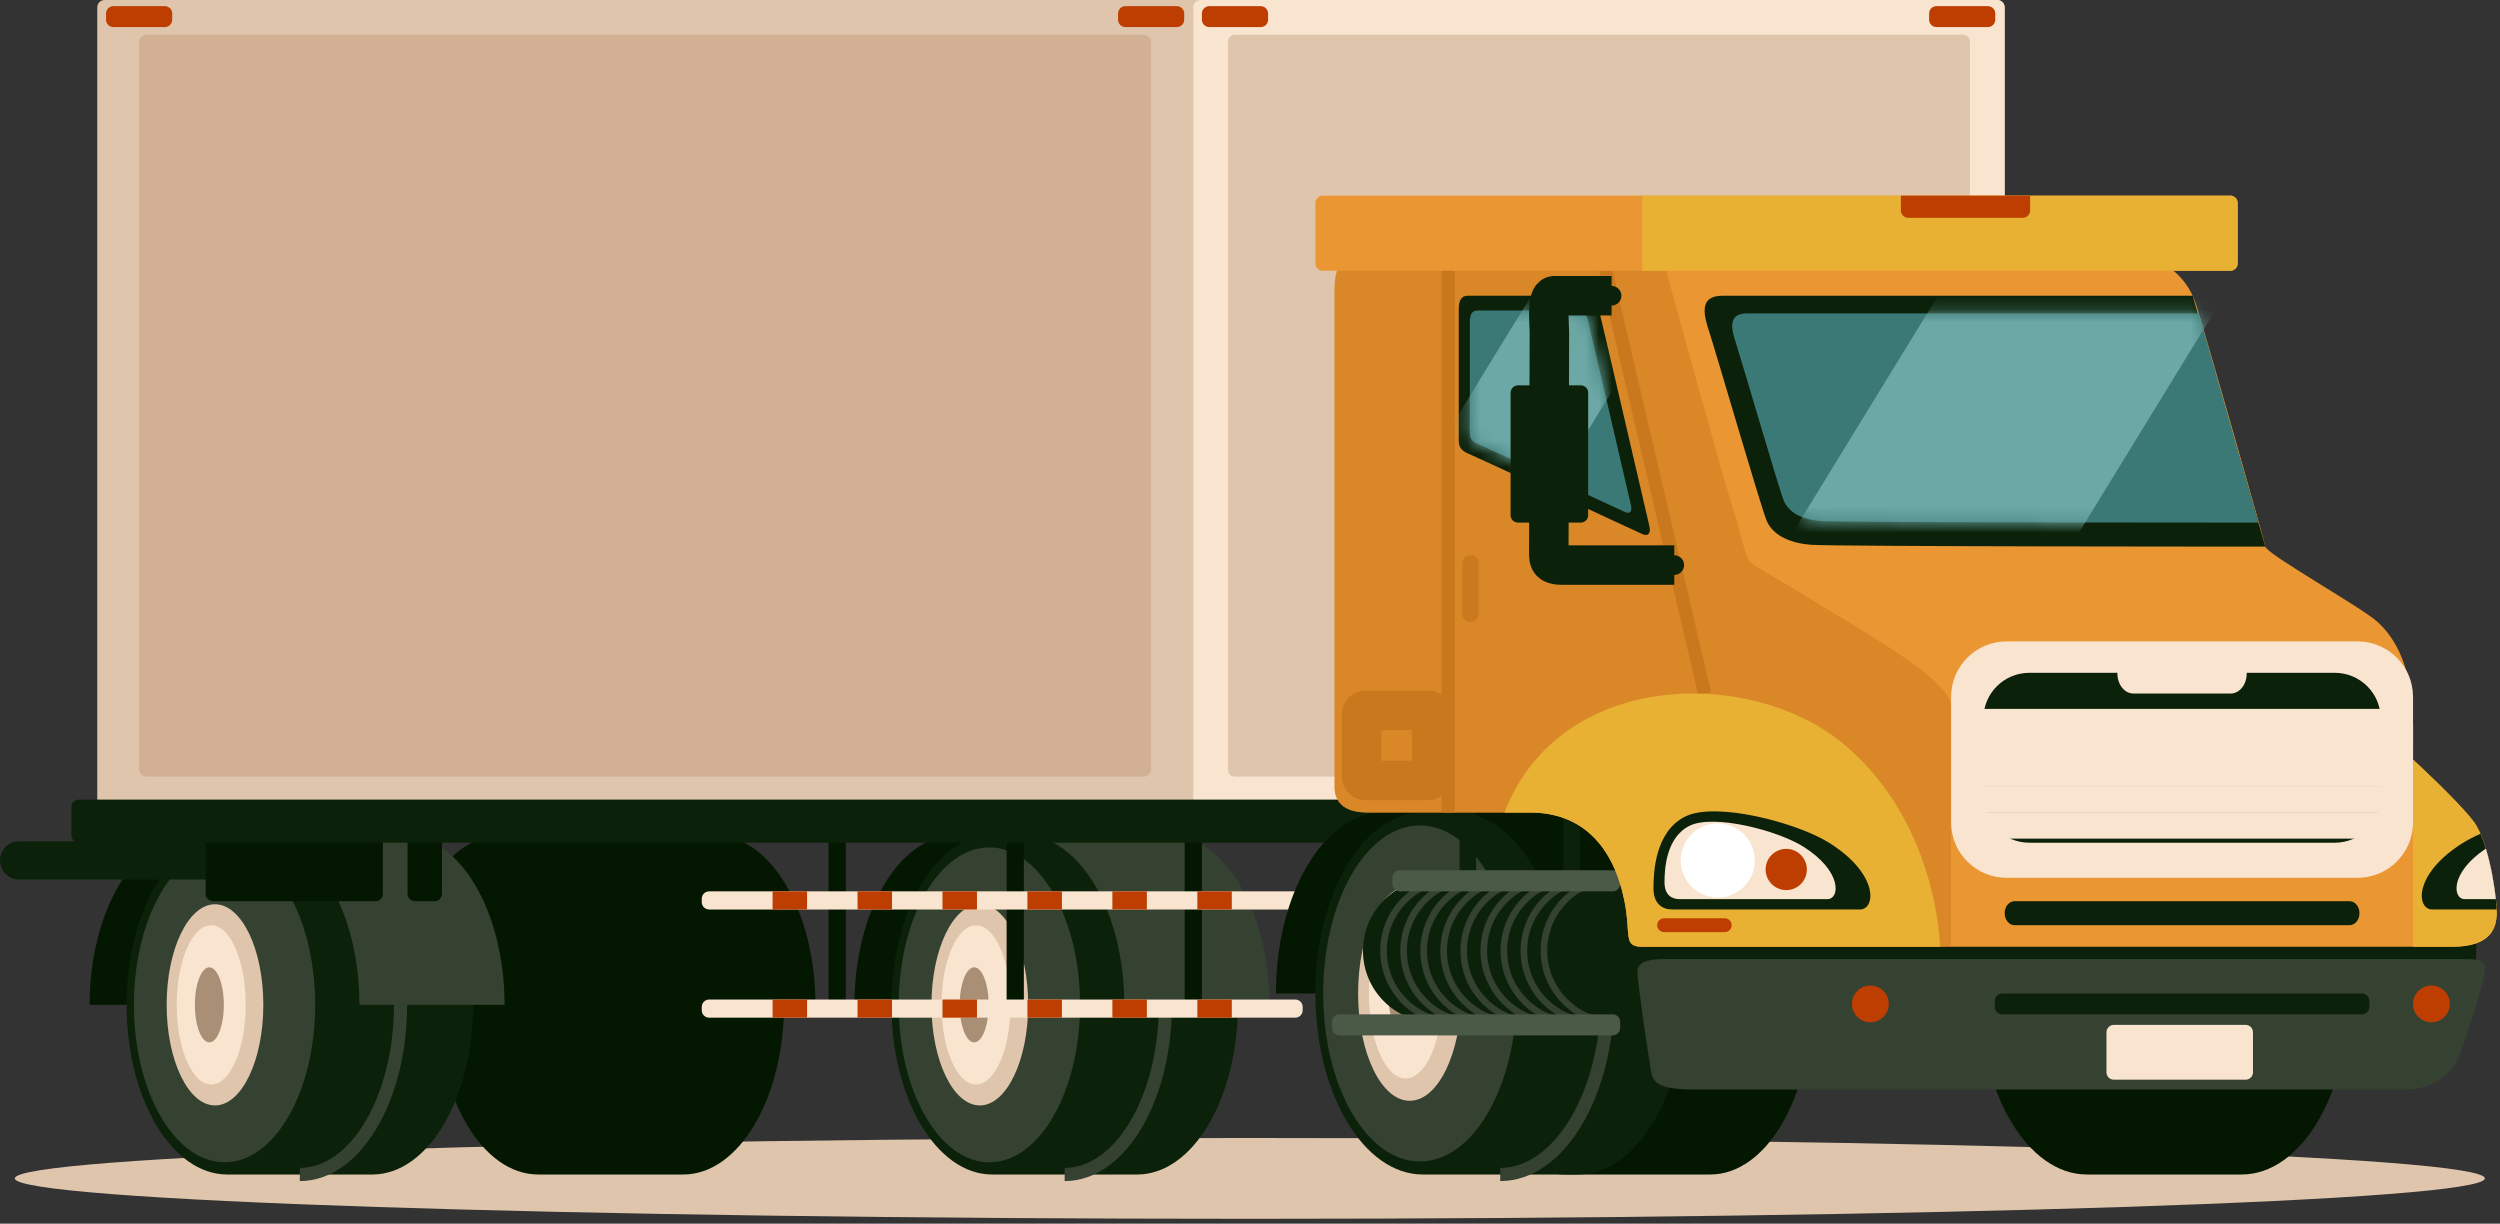 <svg width="190" height="93" viewBox="0 0 190 93" fill="none" xmlns="http://www.w3.org/2000/svg">
<rect x="0" y="0" width="190" height="93" fill="#333333" stroke="none"/>
<path d="M94.987 92.63C146.827 92.63 188.851 91.255 188.851 89.558C188.851 87.862 146.827 86.487 94.987 86.487C43.147 86.487 1.123 87.862 1.123 89.558C1.123 91.255 43.147 92.63 94.987 92.63Z" fill="#DEC5AB"/>
<path d="M54.321 63.476H51.93H49.121H43.294H40.903H38.094C33.867 63.476 30.441 69.249 30.441 76.369H33.25C33.25 83.49 36.676 89.262 40.903 89.262H51.93C56.157 89.262 59.584 83.49 59.584 76.369H61.975C61.975 69.249 58.548 63.476 54.321 63.476Z" fill="#041801"/>
<path d="M132.371 63.476H129.979H127.17H121.343H118.952H116.143C111.916 63.476 108.489 69.249 108.489 76.369H111.298C111.298 83.49 114.725 89.262 118.952 89.262H129.979C134.206 89.262 137.632 83.49 137.632 76.369H140.024C140.024 69.249 136.597 63.476 132.371 63.476Z" fill="#041801"/>
<path d="M14.464 63.476H25.491C21.265 63.476 17.838 69.249 17.838 76.369H6.811C6.811 69.249 10.237 63.476 14.464 63.476Z" fill="#041801"/>
<path d="M28.3 63.476H17.273C13.046 63.476 9.62 69.249 9.62 76.369C9.62 83.49 13.046 89.262 17.273 89.262H28.3C32.527 89.262 35.954 83.49 35.954 76.369C35.954 69.249 32.527 63.476 28.3 63.476Z" fill="#0C2109"/>
<path d="M22.787 63.476C27.014 63.476 30.441 69.249 30.441 76.369C30.441 83.49 27.014 89.262 22.787 89.262" stroke="#354232" stroke-miterlimit="10"/>
<path d="M17.066 88.334C20.87 88.334 23.954 82.977 23.954 76.369C23.954 69.76 20.87 64.403 17.066 64.403C13.261 64.403 10.177 69.76 10.177 76.369C10.177 82.977 13.261 88.334 17.066 88.334Z" fill="#354232"/>
<path d="M16.339 84.013C18.369 84.013 20.014 80.591 20.014 76.369C20.014 72.147 18.369 68.724 16.339 68.724C14.31 68.724 12.665 72.147 12.665 76.369C12.665 80.591 14.31 84.013 16.339 84.013Z" fill="#DEC5AB"/>
<path d="M16.052 82.421C17.501 82.421 18.675 79.712 18.675 76.369C18.675 73.026 17.501 70.316 16.052 70.316C14.604 70.316 13.43 73.026 13.43 76.369C13.43 79.712 14.604 82.421 16.052 82.421Z" fill="#F8E4CF"/>
<path d="M15.91 79.222C16.518 79.222 17.011 77.944 17.011 76.369C17.011 74.793 16.518 73.516 15.91 73.516C15.303 73.516 14.81 74.793 14.81 76.369C14.81 77.944 15.303 79.222 15.91 79.222Z" fill="#AA8F77"/>
<path d="M30.692 63.476H19.665C23.892 63.476 27.318 69.249 27.318 76.369H38.346C38.346 69.249 34.919 63.476 30.692 63.476Z" fill="#354232"/>
<path d="M72.592 63.476H83.619C79.392 63.476 75.965 69.249 75.965 76.369H64.938C64.938 69.249 68.365 63.476 72.592 63.476Z" fill="#041801"/>
<path d="M86.428 63.476H75.401C71.174 63.476 67.748 69.249 67.748 76.369C67.748 83.49 71.174 89.262 75.401 89.262H86.428C90.655 89.262 94.081 83.49 94.081 76.369C94.081 69.249 90.655 63.476 86.428 63.476Z" fill="#0C2109"/>
<path d="M80.914 63.476C85.141 63.476 88.568 69.249 88.568 76.369C88.568 83.49 85.141 89.262 80.914 89.262" stroke="#354232" stroke-miterlimit="10"/>
<path d="M75.193 88.334C78.998 88.334 82.082 82.977 82.082 76.369C82.082 69.76 78.998 64.403 75.193 64.403C71.388 64.403 68.304 69.76 68.304 76.369C68.304 82.977 71.388 88.334 75.193 88.334Z" fill="#354232"/>
<path d="M74.467 84.013C76.496 84.013 78.142 80.591 78.142 76.369C78.142 72.147 76.496 68.724 74.467 68.724C72.437 68.724 70.792 72.147 70.792 76.369C70.792 80.591 72.437 84.013 74.467 84.013Z" fill="#DEC5AB"/>
<path d="M74.18 82.421C75.628 82.421 76.802 79.712 76.802 76.369C76.802 73.026 75.628 70.316 74.18 70.316C72.731 70.316 71.557 73.026 71.557 76.369C71.557 79.712 72.731 82.421 74.18 82.421Z" fill="#F8E4CF"/>
<path d="M74.038 79.222C74.646 79.222 75.139 77.944 75.139 76.369C75.139 74.793 74.646 73.516 74.038 73.516C73.43 73.516 72.937 74.793 72.937 76.369C72.937 77.944 73.43 79.222 74.038 79.222Z" fill="#AA8F77"/>
<path d="M88.819 63.476H77.792C82.019 63.476 85.446 69.249 85.446 76.369H96.473C96.473 69.249 93.046 63.476 88.819 63.476Z" fill="#354232"/>
<path d="M22.784 63.942H1.45C0.649 63.942 0 64.591 0 65.392C0 66.193 0.649 66.842 1.45 66.842H22.784C23.585 66.842 24.234 66.193 24.234 65.392C24.234 64.592 23.585 63.942 22.784 63.942Z" fill="#0C2109"/>
<path d="M29.1 67.928C29.1 68.239 28.848 68.49 28.538 68.49H16.188C15.877 68.49 15.626 68.239 15.626 67.928V63.297C15.626 62.987 15.877 62.736 16.188 62.736H28.538C28.848 62.736 29.1 62.987 29.1 63.297V67.928Z" fill="#041801"/>
<path d="M33.591 67.928C33.591 68.239 33.339 68.49 33.029 68.49H31.532C31.222 68.49 30.971 68.239 30.971 67.928V63.297C30.971 62.987 31.222 62.736 31.532 62.736H33.029C33.339 62.736 33.591 62.987 33.591 63.297V67.928Z" fill="#041801"/>
<path d="M64.28 63.344H62.97V76.654H64.28V63.344Z" fill="#041801"/>
<path d="M77.813 63.344H76.503V76.654H77.813V63.344Z" fill="#041801"/>
<path d="M91.345 63.344H90.035V76.654H91.345V63.344Z" fill="#041801"/>
<path d="M99.002 68.56C99.002 68.87 98.75 69.122 98.44 69.122H53.895C53.584 69.122 53.333 68.87 53.333 68.56V68.303C53.333 67.993 53.584 67.742 53.895 67.742H98.441C98.751 67.742 99.002 67.993 99.002 68.303V68.56H99.002Z" fill="#F8E4CF"/>
<path d="M61.337 67.742H58.717V69.122H61.337V67.742Z" fill="#BD3E00"/>
<path d="M67.793 67.742H65.173V69.122H67.793V67.742Z" fill="#BD3E00"/>
<path d="M74.249 67.742H71.629V69.122H74.249V67.742Z" fill="#BD3E00"/>
<path d="M80.705 67.742H78.085V69.122H80.705V67.742Z" fill="#BD3E00"/>
<path d="M87.161 67.742H84.541V69.122H87.161V67.742Z" fill="#BD3E00"/>
<path d="M93.617 67.742H90.998V69.122H93.617V67.742Z" fill="#BD3E00"/>
<path d="M99.002 76.782C99.002 77.093 98.75 77.344 98.44 77.344H53.895C53.584 77.344 53.333 77.093 53.333 76.782V76.525C53.333 76.215 53.584 75.963 53.895 75.963H98.441C98.751 75.963 99.002 76.215 99.002 76.525V76.782H99.002Z" fill="#F8E4CF"/>
<path d="M61.337 75.963H58.717V77.344H61.337V75.963Z" fill="#BD3E00"/>
<path d="M67.793 75.963H65.173V77.344H67.793V75.963Z" fill="#BD3E00"/>
<path d="M74.249 75.963H71.629V77.344H74.249V75.963Z" fill="#BD3E00"/>
<path d="M80.705 75.963H78.085V77.344H80.705V75.963Z" fill="#BD3E00"/>
<path d="M87.161 75.963H84.541V77.344H87.161V75.963Z" fill="#BD3E00"/>
<path d="M93.617 75.963H90.998V77.344H93.617V75.963Z" fill="#BD3E00"/>
<path d="M7.392 61.192C7.392 61.502 7.644 61.753 7.954 61.753H151.792C152.102 61.753 152.354 61.502 152.354 61.192V0.561C152.354 0.251 152.102 0 151.792 0H7.954C7.644 0 7.392 0.251 7.392 0.561V61.192Z" fill="#DEC5AB"/>
<path d="M90.69 61.102C90.69 61.412 90.941 61.664 91.251 61.664H151.792C152.102 61.664 152.354 61.412 152.354 61.102V0.561C152.354 0.251 152.102 0 151.792 0H91.251C90.941 0 90.69 0.251 90.69 0.561V61.102Z" fill="#F8E4CF"/>
<path d="M93.332 58.508C93.332 58.791 93.562 59.021 93.846 59.021H149.198C149.481 59.021 149.711 58.791 149.711 58.508V3.156C149.711 2.872 149.481 2.642 149.198 2.642H93.846C93.562 2.642 93.332 2.872 93.332 3.156V58.508Z" fill="#DEC5AB"/>
<path d="M10.574 58.46C10.574 58.77 10.825 59.021 11.135 59.021H86.923C87.233 59.021 87.485 58.77 87.485 58.46V3.204C87.485 2.894 87.233 2.642 86.923 2.642H11.135C10.825 2.642 10.574 2.894 10.574 3.204V58.46Z" fill="#D1B093"/>
<path d="M96.374 1.497C96.374 1.807 96.122 2.058 95.812 2.058H91.906C91.596 2.058 91.345 1.807 91.345 1.497V1.029C91.345 0.719 91.596 0.468 91.906 0.468H95.812C96.122 0.468 96.374 0.719 96.374 1.029V1.497Z" fill="#BD3E00"/>
<path d="M89.999 1.497C89.999 1.807 89.748 2.058 89.438 2.058H85.532C85.222 2.058 84.971 1.807 84.971 1.497V1.029C84.971 0.719 85.222 0.468 85.532 0.468H89.438C89.748 0.468 89.999 0.719 89.999 1.029V1.497Z" fill="#BD3E00"/>
<path d="M13.088 1.497C13.088 1.807 12.837 2.058 12.526 2.058H8.621C8.311 2.058 8.059 1.807 8.059 1.497V1.029C8.059 0.719 8.311 0.468 8.621 0.468H12.526C12.837 0.468 13.088 0.719 13.088 1.029V1.497Z" fill="#BD3E00"/>
<path d="M151.64 1.497C151.64 1.807 151.389 2.058 151.079 2.058H147.173C146.863 2.058 146.612 1.807 146.612 1.497V1.029C146.612 0.719 146.863 0.468 147.173 0.468H151.079C151.389 0.468 151.64 0.719 151.64 1.029V1.497Z" fill="#BD3E00"/>
<path d="M154.319 63.484C154.319 63.794 154.068 64.046 153.758 64.046H5.988C5.678 64.046 5.427 63.794 5.427 63.484V61.332C5.427 61.022 5.678 60.771 5.988 60.771H153.757C154.068 60.771 154.319 61.022 154.319 61.332L154.319 63.484Z" fill="#0C2109"/>
<path d="M172.927 61.743H170.375H167.377H161.159H158.607H155.609C151.098 61.743 147.441 67.904 147.441 75.503H150.439C150.439 83.102 154.096 89.262 158.607 89.262H170.375C174.886 89.262 178.543 83.102 178.543 75.503H181.095C181.095 67.903 177.439 61.743 172.927 61.743Z" fill="#041801"/>
<path d="M105.137 61.743H116.905C112.394 61.743 108.737 67.904 108.737 75.503H96.969C96.969 67.903 100.626 61.743 105.137 61.743Z" fill="#041801"/>
<path d="M119.903 61.743H108.135C103.624 61.743 99.967 67.904 99.967 75.503C99.967 83.102 103.624 89.262 108.135 89.262H119.903C124.414 89.262 128.071 83.102 128.071 75.503C128.071 67.903 124.414 61.743 119.903 61.743Z" fill="#0C2109"/>
<path d="M114.018 61.743C118.529 61.743 122.186 67.904 122.186 75.503C122.186 83.102 118.529 89.262 114.018 89.262" stroke="#354232" stroke-miterlimit="10"/>
<path d="M107.913 88.272C111.973 88.272 115.265 82.555 115.265 75.502C115.265 68.45 111.973 62.733 107.913 62.733C103.853 62.733 100.561 68.45 100.561 75.502C100.561 82.555 103.853 88.272 107.913 88.272Z" fill="#354232"/>
<path d="M107.138 83.661C109.304 83.661 111.06 80.008 111.06 75.502C111.06 70.996 109.304 67.344 107.138 67.344C104.972 67.344 103.216 70.996 103.216 75.502C103.216 80.008 104.972 83.661 107.138 83.661Z" fill="#DEC5AB"/>
<path d="M106.832 81.962C108.377 81.962 109.631 79.07 109.631 75.502C109.631 71.935 108.377 69.043 106.832 69.043C105.286 69.043 104.033 71.935 104.033 75.502C104.033 79.07 105.286 81.962 106.832 81.962Z" fill="#F8E4CF"/>
<path d="M106.68 78.547C107.329 78.547 107.855 77.184 107.855 75.502C107.855 73.821 107.329 72.458 106.68 72.458C106.031 72.458 105.505 73.821 105.505 75.502C105.505 77.184 106.031 78.547 106.68 78.547Z" fill="#AA8F77"/>
<path d="M122.455 61.743H110.687C115.198 61.743 118.855 67.904 118.855 75.503H130.623C130.623 67.903 126.966 61.743 122.455 61.743Z" fill="#041801"/>
<path d="M112.185 60.771H110.927V66.942H112.185V60.771Z" fill="#0C2109"/>
<path d="M120.059 60.771H118.801V66.942H120.059V60.771Z" fill="#0C2109"/>
<path d="M124.243 66.815H109.027C106.022 66.815 103.586 69.251 103.586 72.256C103.586 75.261 106.022 77.697 109.027 77.697H124.243C127.248 77.697 129.684 75.261 129.684 72.256C129.684 69.251 127.248 66.815 124.243 66.815Z" fill="#0C2109"/>
<path d="M122.78 77.697C119.775 77.697 117.339 75.261 117.339 72.256C117.339 69.251 119.775 66.815 122.78 66.815" stroke="#354232" stroke-width="0.5" stroke-miterlimit="10"/>
<path d="M121.256 77.697C118.251 77.697 115.815 75.261 115.815 72.256C115.815 69.251 118.252 66.815 121.256 66.815" stroke="#354232" stroke-width="0.5" stroke-miterlimit="10"/>
<path d="M119.733 77.697C116.728 77.697 114.292 75.261 114.292 72.256C114.292 69.251 116.728 66.815 119.733 66.815" stroke="#354232" stroke-width="0.5" stroke-miterlimit="10"/>
<path d="M118.209 77.697C115.204 77.697 112.768 75.261 112.768 72.256C112.768 69.251 115.204 66.815 118.209 66.815" stroke="#354232" stroke-width="0.5" stroke-miterlimit="10"/>
<path d="M116.685 77.697C113.68 77.697 111.244 75.261 111.244 72.256C111.244 69.251 113.68 66.815 116.685 66.815" stroke="#354232" stroke-width="0.5" stroke-miterlimit="10"/>
<path d="M115.162 77.697C112.156 77.697 109.721 75.261 109.721 72.256C109.721 69.251 112.157 66.815 115.162 66.815" stroke="#354232" stroke-width="0.5" stroke-miterlimit="10"/>
<path d="M113.638 77.697C110.633 77.697 108.197 75.261 108.197 72.256C108.197 69.251 110.633 66.815 113.638 66.815" stroke="#354232" stroke-width="0.5" stroke-miterlimit="10"/>
<path d="M112.114 77.697C109.109 77.697 106.673 75.261 106.673 72.256C106.673 69.251 109.11 66.815 112.114 66.815" stroke="#354232" stroke-width="0.5" stroke-miterlimit="10"/>
<path d="M110.591 77.697C107.585 77.697 105.149 75.261 105.149 72.256C105.149 69.251 107.586 66.815 110.591 66.815" stroke="#354232" stroke-width="0.5" stroke-miterlimit="10"/>
<path d="M123.132 67.18C123.132 67.49 122.881 67.741 122.571 67.741H106.384C106.074 67.741 105.823 67.49 105.823 67.18V66.703C105.823 66.393 106.074 66.141 106.384 66.141H122.571C122.881 66.141 123.132 66.393 123.132 66.703V67.18Z" fill="#4B5947"/>
<path d="M123.132 78.127C123.132 78.437 122.881 78.689 122.571 78.689H101.799C101.489 78.689 101.238 78.437 101.238 78.127V77.65C101.238 77.34 101.489 77.089 101.799 77.089H122.571C122.881 77.089 123.132 77.34 123.132 77.65V78.127Z" fill="#4B5947"/>
<path d="M188.19 70.841H125.389V73.917H188.19V70.841Z" fill="#0C2109"/>
<path d="M186.902 72.888C188.442 72.888 189.004 72.888 188.817 74.01C188.629 75.133 187.326 79.156 186.902 80.279C186.478 81.402 185.074 82.805 182.829 82.805C180.583 82.805 132.17 82.805 128.775 82.805C125.379 82.805 125.587 81.963 125.389 80.841C125.192 79.718 124.443 74.478 124.443 73.917C124.443 73.355 124.726 72.887 126.503 72.887C128.28 72.888 186.902 72.888 186.902 72.888Z" fill="#354232"/>
<path d="M180.068 76.528C180.068 76.837 179.817 77.089 179.507 77.089H152.166C151.856 77.089 151.605 76.837 151.605 76.528V76.069C151.605 75.759 151.856 75.507 152.166 75.507H179.507C179.817 75.507 180.068 75.759 180.068 76.069V76.528H180.068Z" fill="#0C2109"/>
<path d="M171.226 81.496C171.226 81.806 170.975 82.057 170.665 82.057H160.653C160.343 82.057 160.092 81.806 160.092 81.496V78.45C160.092 78.14 160.343 77.888 160.653 77.888H170.665C170.975 77.888 171.226 78.14 171.226 78.45V81.496Z" fill="#F8E4CF"/>
<path d="M143.546 76.298C143.546 77.071 142.92 77.697 142.147 77.697C141.375 77.697 140.748 77.071 140.748 76.298C140.748 75.525 141.375 74.899 142.147 74.899C142.92 74.899 143.546 75.525 143.546 76.298Z" fill="#BD3E00"/>
<path d="M186.188 76.298C186.188 77.071 185.562 77.697 184.789 77.697C184.016 77.697 183.39 77.071 183.39 76.298C183.39 75.525 184.016 74.899 184.789 74.899C185.562 74.899 186.188 75.525 186.188 76.298Z" fill="#BD3E00"/>
<path d="M102.83 19.461C102.83 19.461 160.747 19.461 162.245 19.461C163.742 19.461 166.081 20.491 166.923 23.204C167.765 25.918 172.069 40.981 172.163 41.543C172.256 42.104 179.494 46.175 180.677 47.25C183.765 50.057 183.391 54.922 183.391 57.73C183.391 57.73 186.759 60.817 187.975 62.408C189.192 63.999 189.753 68.209 189.753 69.332C189.753 70.455 189.379 71.952 186.385 71.952C183.39 71.952 126.315 71.952 124.818 71.952C123.321 71.952 123.976 71.061 123.462 68.49C122.62 64.279 120.214 61.753 116.304 61.753C116.304 61.753 104.795 61.753 104.094 61.753C103.392 61.753 101.427 61.753 101.427 59.788C101.427 57.824 101.427 23.491 101.427 22.035C101.427 20.578 101.848 19.461 102.83 19.461Z" fill="#EA9633"/>
<path d="M108.811 59.019C108.811 59.183 108.679 59.316 108.515 59.316H103.774C103.611 59.316 103.478 59.183 103.478 59.019V54.279C103.478 54.115 103.611 53.982 103.774 53.982H108.515C108.679 53.982 108.811 54.115 108.811 54.279V59.019Z" stroke="#CA791E" stroke-width="3" stroke-miterlimit="10"/>
<path d="M129.551 52.708L121.777 19.461" stroke="#CA791E" stroke-miterlimit="10"/>
<path d="M110.058 61.753V19.461" stroke="#CA791E" stroke-miterlimit="10"/>
<path opacity="0.5" d="M140.443 47.251C136.373 44.771 133.987 43.368 133.285 42.947C132.584 42.526 132.394 40.701 131.647 38.455C131.04 36.633 127.598 24.115 126.323 19.461C113.804 19.461 102.829 19.461 102.829 19.461C101.847 19.461 101.426 20.578 101.426 22.035C101.426 23.491 101.426 57.824 101.426 59.788C101.426 61.753 103.391 61.753 104.092 61.753C104.794 61.753 116.303 61.753 116.303 61.753C120.213 61.753 122.619 64.279 123.461 68.49C123.975 71.061 123.32 71.952 124.817 71.952C125.451 71.952 136.047 71.952 148.283 71.952C148.283 71.952 148.283 55.376 148.283 53.753C148.283 52.131 144.513 49.73 140.443 47.251Z" fill="#CA791E"/>
<path d="M112.373 46.689C112.373 46.999 112.122 47.251 111.812 47.251H111.707C111.396 47.251 111.145 46.999 111.145 46.689V42.763C111.145 42.453 111.396 42.201 111.707 42.201H111.812C112.122 42.201 112.373 42.453 112.373 42.763V46.689Z" fill="#CA791E"/>
<path d="M99.97 20.017C99.97 20.327 100.221 20.578 100.532 20.578H169.504C169.814 20.578 170.065 20.327 170.065 20.017V15.43C170.065 15.12 169.814 14.869 169.504 14.869H100.532C100.221 14.869 99.97 15.12 99.97 15.43V20.017Z" fill="#EA9633"/>
<path d="M169.504 14.869H124.818V20.578H169.504C169.814 20.578 170.065 20.327 170.065 20.017V15.43C170.065 15.12 169.814 14.869 169.504 14.869Z" fill="#E8B134"/>
<path d="M144.466 14.869V15.992C144.466 16.302 144.718 16.553 145.028 16.553H153.729C154.04 16.553 154.291 16.302 154.291 15.992V14.869H144.466Z" fill="#BD3E00"/>
<path d="M189.752 69.332C189.752 68.209 189.191 63.999 187.975 62.408C186.759 60.817 183.39 57.73 183.39 57.73V71.952C184.987 71.952 186.041 71.952 186.384 71.952C189.378 71.952 189.752 70.455 189.752 69.332Z" fill="#E8B134"/>
<path d="M183.39 62.502C183.39 64.827 181.505 66.712 179.179 66.712H152.494C150.169 66.712 148.284 64.827 148.284 62.502V52.958C148.284 50.633 150.169 48.748 152.494 48.748H179.179C181.505 48.748 183.39 50.633 183.39 52.958V62.502Z" fill="#F8E4CF"/>
<path d="M180.934 60.559C180.934 62.484 179.373 64.046 177.447 64.046H154.226C152.3 64.046 150.739 62.485 150.739 60.559V54.62C150.739 52.695 152.3 51.134 154.226 51.134H177.447C179.373 51.134 180.934 52.695 180.934 54.62V60.559Z" fill="#0C2109"/>
<path d="M149.533 54.876H182.14" stroke="#F8E4CF" stroke-width="2" stroke-miterlimit="10"/>
<path d="M149.533 56.841H182.14" stroke="#F8E4CF" stroke-width="2" stroke-miterlimit="10"/>
<path d="M149.533 58.806H182.14" stroke="#F8E4CF" stroke-width="2" stroke-miterlimit="10"/>
<path d="M149.533 60.771H182.14" stroke="#F8E4CF" stroke-width="2" stroke-miterlimit="10"/>
<path d="M149.533 62.736H182.14" stroke="#F8E4CF" stroke-width="2" stroke-miterlimit="10"/>
<path d="M170.749 51.195C170.749 52.03 170.204 52.708 169.532 52.708H162.141C161.469 52.708 160.924 52.03 160.924 51.195C160.924 50.36 161.469 49.683 162.141 49.683H169.532C170.204 49.683 170.749 50.36 170.749 51.195Z" fill="#F8E4CF"/>
<path d="M179.32 69.402C179.32 69.906 178.982 70.315 178.565 70.315H153.108C152.692 70.315 152.354 69.906 152.354 69.402C152.354 68.898 152.691 68.49 153.108 68.49H178.565C178.982 68.49 179.32 68.898 179.32 69.402Z" fill="#0C2109"/>
<path d="M140.303 56.701C133.285 50.666 118.549 50.806 114.338 61.753C115.514 61.753 116.303 61.753 116.303 61.753C120.213 61.753 122.619 64.279 123.461 68.49C123.975 71.061 123.321 71.952 124.818 71.952C125.437 71.952 135.565 71.952 147.442 71.952C147.442 71.952 147.32 62.736 140.303 56.701Z" fill="#E8B134"/>
<path d="M141.355 69.121C140.303 69.121 127.882 69.121 127.11 69.121C126.338 69.121 125.664 68.7 125.664 67.507C125.664 66.314 125.777 63.187 128.092 62.049C130.408 60.911 136.553 62.504 139.04 64.069C142.829 66.455 142.548 69.121 141.355 69.121Z" fill="#0C2109"/>
<path d="M138.885 68.334C138.054 68.334 128.253 68.334 127.644 68.334C127.035 68.334 126.503 68.002 126.503 67.061C126.503 66.119 126.592 63.651 128.419 62.754C130.246 61.855 135.095 63.112 137.057 64.347C140.047 66.23 139.826 68.334 138.885 68.334Z" fill="#F8E4CF"/>
<path d="M133.284 66.069C133.656 64.558 132.732 63.033 131.221 62.662C129.71 62.291 128.185 63.214 127.814 64.725C127.443 66.236 128.366 67.761 129.877 68.132C131.388 68.504 132.913 67.58 133.284 66.069Z" fill="white"/>
<path d="M135.754 67.648C136.62 67.648 137.322 66.946 137.322 66.08C137.322 65.215 136.62 64.513 135.754 64.513C134.889 64.513 134.187 65.215 134.187 66.08C134.187 66.946 134.889 67.648 135.754 67.648Z" fill="#BD3E00"/>
<path d="M131.604 70.314C131.604 70.605 131.369 70.841 131.078 70.841H126.471C126.18 70.841 125.945 70.605 125.945 70.314C125.945 70.024 126.18 69.788 126.471 69.788H131.078C131.369 69.788 131.604 70.024 131.604 70.314Z" fill="#BD3E00"/>
<path d="M188.516 63.368C188 63.596 187.54 63.833 187.164 64.069C183.375 66.455 183.656 69.121 184.849 69.121C185.251 69.121 187.311 69.121 189.747 69.121C189.699 67.993 189.304 65.163 188.516 63.368Z" fill="#0C2109"/>
<path d="M188.926 64.493C186.17 66.337 186.402 68.335 187.32 68.335C187.549 68.335 188.467 68.335 189.684 68.335C189.573 67.296 189.324 65.796 188.926 64.493Z" fill="#F8E4CF"/>
<path d="M125.356 39.999C125.077 38.806 121.566 23.648 121.426 23.157C121.285 22.666 120.935 22.477 120.233 22.477C119.531 22.477 112.022 22.477 111.531 22.477C111.04 22.477 110.865 22.877 110.865 23.508C110.865 24.14 110.865 32.947 110.865 33.508C110.865 34.069 111.18 34.315 111.707 34.526C112.233 34.736 124.459 40.444 124.855 40.607C125.25 40.771 125.479 40.529 125.356 39.999Z" fill="#0C2109"/>
<path d="M123.957 38.415C123.722 37.406 120.754 24.592 120.635 24.177C120.516 23.762 120.22 23.602 119.626 23.602C119.033 23.602 112.685 23.602 112.27 23.602C111.855 23.602 111.706 23.939 111.706 24.474C111.706 25.007 111.706 32.453 111.706 32.927C111.706 33.402 111.973 33.609 112.418 33.787C112.863 33.965 123.199 38.791 123.534 38.929C123.868 39.068 124.062 38.863 123.957 38.415Z" fill="#3B7977"/>
<mask id="mask0_85_942" style="mask-type:luminance" maskUnits="userSpaceOnUse" x="111" y="23" width="13" height="16">
<path d="M123.957 38.415C123.722 37.406 120.754 24.592 120.635 24.177C120.516 23.762 120.22 23.602 119.626 23.602C119.033 23.602 112.685 23.602 112.27 23.602C111.855 23.602 111.706 23.939 111.706 24.474C111.706 25.007 111.706 32.453 111.706 32.927C111.706 33.402 111.973 33.609 112.418 33.787C112.863 33.965 123.199 38.791 123.534 38.929C123.868 39.068 124.062 38.863 123.957 38.415Z" fill="white"/>
</mask>
<g mask="url(#mask0_85_942)">
<path d="M105.268 45.373L122.548 17.2" stroke="#6CA8A5" stroke-width="5" stroke-miterlimit="10"/>
<path d="M107.931 45.855L125.211 17.682" stroke="#6CA8A5" stroke-width="8" stroke-miterlimit="10"/>
</g>
<path d="M120.701 39.157C120.701 39.467 120.45 39.719 120.139 39.719H115.368C115.057 39.719 114.806 39.467 114.806 39.157V29.847C114.806 29.537 115.057 29.286 115.368 29.286H120.139C120.45 29.286 120.701 29.537 120.701 29.847V39.157Z" fill="#0C2109"/>
<path d="M122.482 23.222C122.893 23.222 123.227 22.889 123.227 22.477C123.227 22.066 122.893 21.732 122.482 21.732C122.07 21.732 121.737 22.066 121.737 22.477C121.737 22.889 122.07 23.222 122.482 23.222Z" fill="#0C2109"/>
<path d="M127.993 42.947C127.993 43.358 127.659 43.692 127.248 43.692C126.836 43.692 126.503 43.358 126.503 42.947C126.503 42.535 126.836 42.202 127.248 42.202C127.659 42.202 127.993 42.535 127.993 42.947Z" fill="#0C2109"/>
<path d="M122.482 22.477C122.482 22.477 118.734 22.477 118.127 22.477C117.519 22.477 117.753 24.608 117.753 25.263C117.753 25.918 117.709 41.55 117.709 42.202C117.709 42.853 118.127 42.947 118.782 42.947C119.437 42.947 127.247 42.947 127.247 42.947" stroke="#0C2109" stroke-width="3" stroke-miterlimit="10"/>
<path d="M166.644 22.477C166.644 22.477 132.705 22.477 130.89 22.477C129.075 22.477 129.496 23.999 129.917 25.262C130.338 26.526 133.847 38.596 134.268 39.578C134.689 40.56 135.812 41.262 137.636 41.403C139.461 41.543 172.162 41.543 172.162 41.543L166.644 22.477Z" fill="#0C2109"/>
<path d="M167.109 23.818C167.109 23.818 134.276 23.818 132.763 23.818C131.249 23.818 131.6 25.088 131.951 26.141C132.302 27.195 135.229 37.261 135.579 38.08C135.931 38.899 136.867 39.484 138.389 39.602C139.91 39.719 171.634 39.719 171.634 39.719L167.109 23.818Z" fill="#3B7977"/>
<mask id="mask1_85_942" style="mask-type:luminance" maskUnits="userSpaceOnUse" x="131" y="23" width="41" height="17">
<path d="M167.109 23.818C167.109 23.818 134.276 23.818 132.763 23.818C131.249 23.818 131.6 25.088 131.951 26.141C132.302 27.195 135.229 37.261 135.579 38.08C135.931 38.899 136.867 39.484 138.389 39.602C139.91 39.719 171.634 39.719 171.634 39.719L167.109 23.818Z" fill="white"/>
</mask>
<g mask="url(#mask1_85_942)">
<path d="M139.509 44.726L156.789 16.553" stroke="#6CA8A5" stroke-width="10" stroke-miterlimit="10"/>
<path d="M144.837 44.726L162.117 16.553" stroke="#6CA8A5" stroke-width="18" stroke-miterlimit="10"/>
</g>
</svg>
